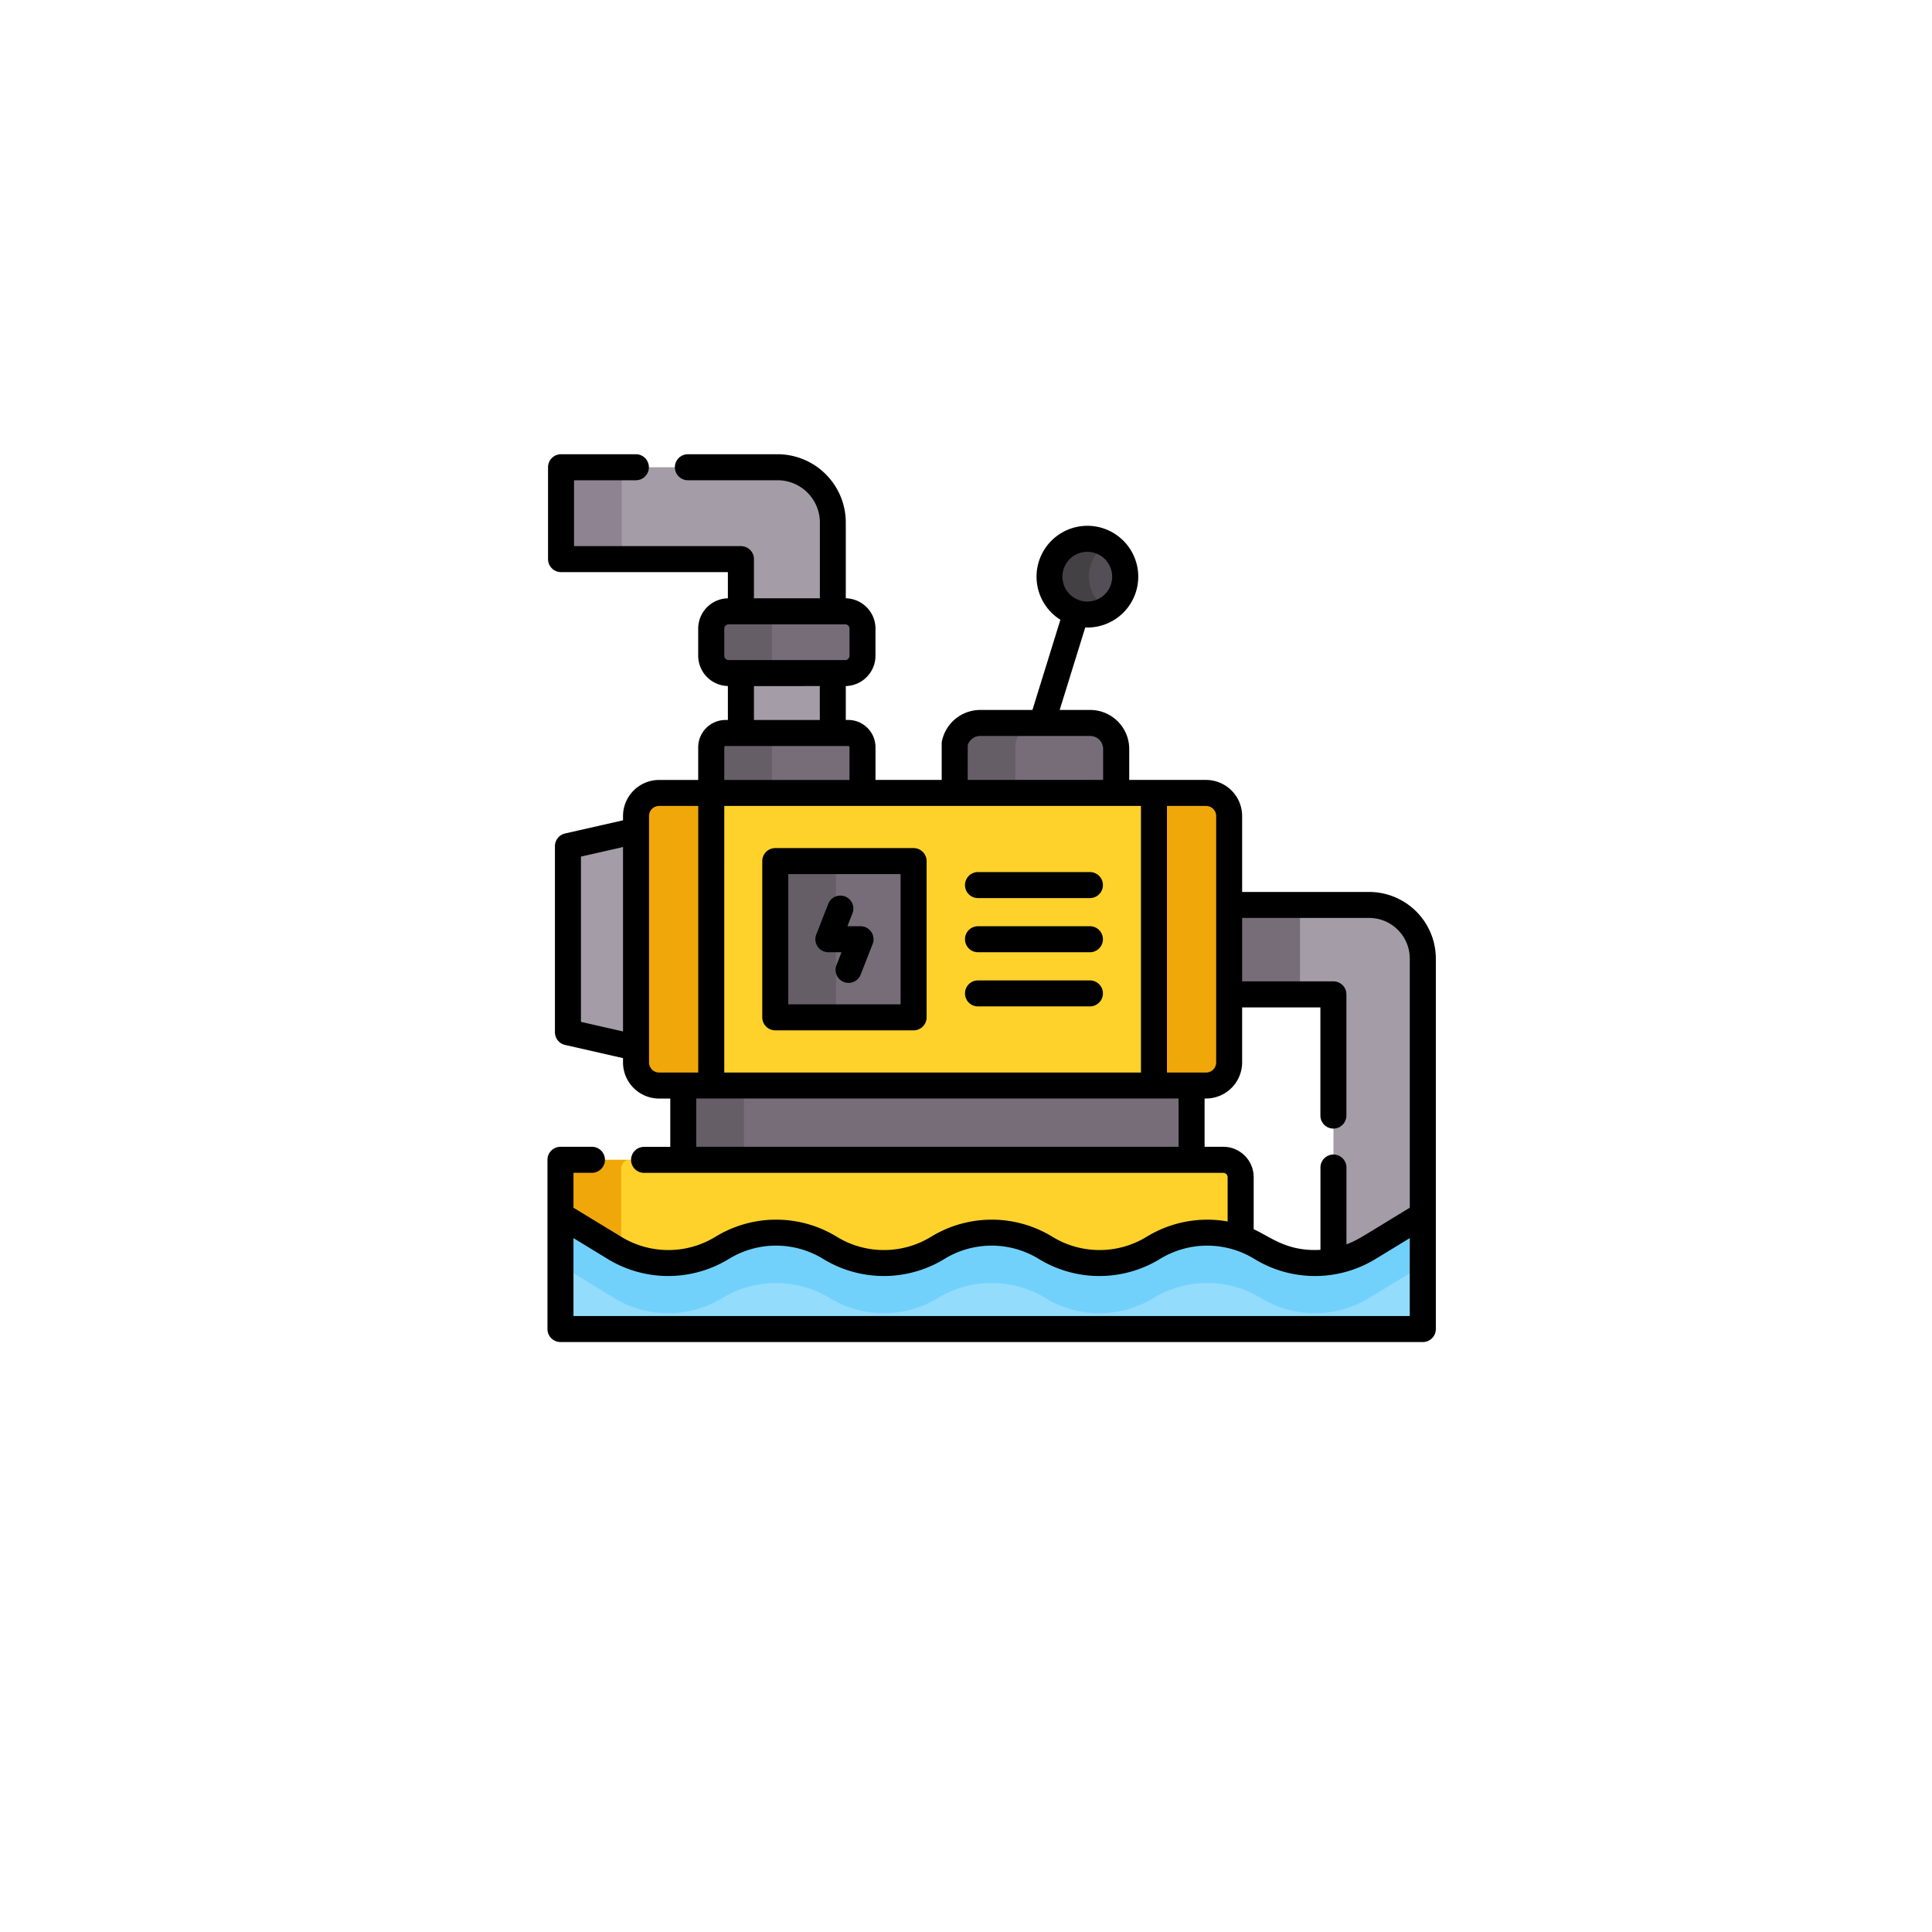 <svg xmlns="http://www.w3.org/2000/svg" xmlns:xlink="http://www.w3.org/1999/xlink" width="136" height="136" viewBox="0 0 136 136">
  <defs>
    <filter id="Ellipse_11661" x="0" y="0" width="136" height="136" filterUnits="userSpaceOnUse">
      <feOffset dy="3" input="SourceAlpha"/>
      <feGaussianBlur stdDeviation="3" result="blur"/>
      <feFlood flood-opacity="0.161"/>
      <feComposite operator="in" in2="blur"/>
      <feComposite in="SourceGraphic"/>
    </filter>
  </defs>
  <g id="Group_1112323" data-name="Group 1112323" transform="translate(-382.963 -5976.665)">
    <g transform="matrix(1, 0, 0, 1, 382.96, 5976.67)" filter="url(#Ellipse_11661)">
      <circle id="Ellipse_11661-2" data-name="Ellipse 11661" cx="59" cy="59" r="59" transform="translate(9 6)" fill="#fff"/>
    </g>
    <g id="bomba" transform="translate(421.501 6008.64)">
      <path id="Path_908284" data-name="Path 908284" d="M357.555,263.7v24.323a.611.611,0,0,1-.61.61h-5.072a.611.611,0,0,1-.61-.61V266.219H337.109v-6.292h16.668A3.779,3.779,0,0,1,357.555,263.7Z" transform="translate(-295.934 -228.199)" fill="#a49ca7"/>
      <path id="Path_908285" data-name="Path 908285" d="M337.109,259.928h11.8v6.292h-11.8Z" transform="translate(-295.934 -228.2)" fill="#766d78"/>
      <path id="Path_908286" data-name="Path 908286" d="M78.271,347.151h35.781v7.285H78.271Z" transform="translate(-68.711 -304.769)" fill="#766d78"/>
      <path id="Path_908287" data-name="Path 908287" d="M78.271,347.153h4.272v7.285H78.271Z" transform="translate(-68.711 -304.771)" fill="#655e67"/>
      <path id="Path_908288" data-name="Path 908288" d="M23.057,7.655H8.425a.61.61,0,0,0-.61.61v5.246a.61.61,0,0,0,.61.61H20.481V28.589h6.467V11.545a3.89,3.89,0,0,0-3.89-3.89Z" transform="translate(-6.86 -6.739)" fill="#a49ca7"/>
      <path id="Path_908289" data-name="Path 908289" d="M104.039,160.826H95.4a1.007,1.007,0,0,0-1.007,1.007v3.6h10.647v-3.6A1.007,1.007,0,0,0,104.039,160.826Z" transform="translate(-82.868 -141.202)" fill="#766d78"/>
      <path id="Path_908290" data-name="Path 908290" d="M103.825,90.683H95.619A1.221,1.221,0,0,0,94.4,91.9v1.907a1.221,1.221,0,0,0,1.221,1.221h8.206a1.221,1.221,0,0,0,1.221-1.221V91.9A1.221,1.221,0,0,0,103.825,90.683Z" transform="translate(-82.868 -79.626)" fill="#766d78"/>
      <path id="Path_908291" data-name="Path 908291" d="M12.7,14.122H8.425a.611.611,0,0,1-.61-.61V8.265a.611.611,0,0,1,.61-.61H12.7a.611.611,0,0,0-.61.61v5.246A.611.611,0,0,0,12.7,14.122Z" transform="translate(-6.86 -6.739)" fill="#8e8391"/>
      <path id="Path_908292" data-name="Path 908292" d="M99.679,160.829a1.006,1.006,0,0,0-1.006,1.006v3.6H94.4v-3.6a1.006,1.006,0,0,1,1.006-1.006Z" transform="translate(-82.871 -141.205)" fill="#655e67"/>
      <path id="Path_908293" data-name="Path 908293" d="M99.894,95.032H95.622A1.22,1.22,0,0,1,94.4,93.812V91.9a1.22,1.22,0,0,1,1.221-1.221h4.272A1.22,1.22,0,0,0,98.673,91.9v1.908A1.22,1.22,0,0,0,99.894,95.032Z" transform="translate(-82.871 -79.626)" fill="#655e67"/>
      <ellipse id="Ellipse_12644" data-name="Ellipse 12644" cx="2.665" cy="2.665" rx="2.665" ry="2.665" transform="translate(35.339 5.953)" fill="#544f56"/>
      <path id="Path_908294" data-name="Path 908294" d="M244.242,155.029H236.5a1.831,1.831,0,0,0-1.792,1.455v4.565h11.369V156.86A1.831,1.831,0,0,0,244.242,155.029Z" transform="translate(-206.038 -136.113)" fill="#766d78"/>
      <path id="Path_908295" data-name="Path 908295" d="M240.767,155.033a1.83,1.83,0,0,0-1.792,1.455v4.565H234.7v-4.565a1.83,1.83,0,0,1,1.792-1.455Z" transform="translate(-206.036 -136.117)" fill="#655e67"/>
      <path id="Path_908296" data-name="Path 908296" d="M293.383,53.84a2.665,2.665,0,1,1,0-4.549,2.665,2.665,0,0,0,0,4.549Z" transform="translate(-253.99 -42.947)" fill="#444145"/>
      <path id="Path_908297" data-name="Path 908297" d="M19.241,228.7l-6.966-1.583a.61.61,0,0,1-.475-.6V214.395a.61.61,0,0,1,.475-.6l6.966-1.583Z" transform="translate(-10.359 -186.315)" fill="#a49ca7"/>
      <path id="Path_908298" data-name="Path 908298" d="M94.4,195.36h31.163v20.6H94.4Z" transform="translate(-82.868 -171.518)" fill="#fed22b"/>
      <path id="Path_908299" data-name="Path 908299" d="M56.335,215.959h-3.67a1.626,1.626,0,0,1-1.626-1.626V196.986a1.626,1.626,0,0,1,1.626-1.626h3.67v20.6Z" transform="translate(-44.805 -171.518)" fill="#f0a70a"/>
      <path id="Path_908300" data-name="Path 908300" d="M349.536,215.959h3.67a1.626,1.626,0,0,0,1.626-1.626V196.986a1.626,1.626,0,0,0-1.626-1.626h-3.67Z" transform="translate(-306.843 -171.518)" fill="#f0a70a"/>
      <path id="Path_908301" data-name="Path 908301" d="M140.425,245.649h-8.517a.61.61,0,0,1-.61-.61v-9.781a.61.61,0,0,1,.61-.61h8.517a.61.61,0,0,1,.61.61v9.781A.61.61,0,0,1,140.425,245.649Z" transform="translate(-115.261 -206.007)" fill="#766d78"/>
      <path id="Path_908302" data-name="Path 908302" d="M54.763,418.711H8.105a.61.61,0,0,1-.61-.61V407.406a.61.61,0,0,1,.61-.61H54.763a.61.61,0,0,1,.61.61V418.1A.61.61,0,0,1,54.763,418.711Z" transform="translate(-6.58 -357.129)" fill="#fed22b"/>
      <path id="Path_908303" data-name="Path 908303" d="M136.181,245.654h-4.272a.611.611,0,0,1-.61-.61v-9.78a.61.61,0,0,1,.61-.61h4.272a.61.61,0,0,0-.61.61v9.78A.611.611,0,0,0,136.181,245.654Z" transform="translate(-115.261 -206.012)" fill="#655e67"/>
      <path id="Path_908304" data-name="Path 908304" d="M12.378,418.711H8.105a.611.611,0,0,1-.61-.61V407.406a.611.611,0,0,1,.61-.61h4.272a.611.611,0,0,0-.61.61V418.1A.611.611,0,0,0,12.378,418.711Z" transform="translate(-6.58 -357.129)" fill="#f0a70a"/>
      <path id="Path_908305" data-name="Path 908305" d="M12.378,446.618H8.105a.611.611,0,0,1-.61-.61v-7.422l3.794,2.313c.157.1.316.184.479.266v4.842a.61.61,0,0,0,.61.61Z" transform="translate(-6.58 -385.036)" fill="#72d1fb"/>
      <path id="Path_908306" data-name="Path 908306" d="M7.495,438.588l3.794,2.313a7.29,7.29,0,0,0,7.588,0,7.29,7.29,0,0,1,7.588,0,7.29,7.29,0,0,0,7.588,0,7.29,7.29,0,0,1,7.588,0,7.29,7.29,0,0,0,7.588,0,7.29,7.29,0,0,1,7.588,0,7.29,7.29,0,0,0,7.588,0l3.794-2.312v7.421a.61.61,0,0,1-.61.61H8.105a.61.61,0,0,1-.61-.61Z" transform="translate(-6.58 -385.038)" fill="#93dcfc"/>
      <path id="Path_908307" data-name="Path 908307" d="M64.407,440.9a7.293,7.293,0,0,1-3.794,1.064c-3.584,0-4.009-2.13-7.589-2.13s-4.008,2.13-7.589,2.13-4-2.13-7.588-2.13-4,2.13-7.588,2.13-4.009-2.13-7.589-2.13a7.282,7.282,0,0,0-3.794,1.066,7.293,7.293,0,0,1-7.589,0l-3.794-2.313v3.54l3.794,2.313a7.293,7.293,0,0,0,7.589,0,7.286,7.286,0,0,1,7.588,0,7.3,7.3,0,0,0,7.589,0,7.286,7.286,0,0,1,7.588,0,7.3,7.3,0,0,0,7.589,0,7.286,7.286,0,0,1,7.588,0,7.3,7.3,0,0,0,7.589,0l3.794-2.313v-3.54Z" transform="translate(-6.58 -385.036)" fill="#72d1fb"/>
      <g id="Group_1112091" data-name="Group 1112091" transform="translate(0 0)">
        <path id="Path_908308" data-name="Path 908308" d="M57.843,30.972H48.9V25.627a2.544,2.544,0,0,0-2.541-2.541H40.952V20.906a2.75,2.75,0,0,0-2.746-2.746H36.056l1.8-5.806a3.58,3.58,0,1,0-1.749-.543L34.139,18.16h-3.68a2.759,2.759,0,0,0-2.688,2.182.921.921,0,0,0-.02.188v2.555H23.092v-2.3a1.924,1.924,0,0,0-1.921-1.921H21V16.477a2.137,2.137,0,0,0,2.09-2.134V12.436A2.137,2.137,0,0,0,21,10.3V4.965A4.811,4.811,0,0,0,16.2.159H9.885a.915.915,0,1,0,0,1.831H16.2a2.978,2.978,0,0,1,2.975,2.975V10.3H14.535V7.542a.915.915,0,0,0-.915-.915H1.87V1.99H6.223a.915.915,0,1,0,0-1.831H.955a.915.915,0,0,0-.915.915V7.542a.915.915,0,0,0,.915.915H12.7V10.3a2.137,2.137,0,0,0-2.09,2.134v1.907a2.137,2.137,0,0,0,2.09,2.134v2.391h-.168a1.924,1.924,0,0,0-1.921,1.921v2.3H7.86a2.544,2.544,0,0,0-2.541,2.541v.3l-4.08.927a.915.915,0,0,0-.713.893v13.1a.915.915,0,0,0,.712.893l4.08.928v.3A2.544,2.544,0,0,0,7.86,45.515h.785v3.4H6.8a.915.915,0,1,0,0,1.831H47.574a.305.305,0,0,1,.305.305v3.117a8.178,8.178,0,0,0-5.7,1.076,6.351,6.351,0,0,1-6.635,0,8.175,8.175,0,0,0-8.541,0,6.351,6.351,0,0,1-6.635,0,8.175,8.175,0,0,0-8.541,0,6.351,6.351,0,0,1-6.635,0L1.831,53.2V50.742h1.3a.915.915,0,1,0,0-1.831H.915A.915.915,0,0,0,0,49.826V61.741a.916.916,0,0,0,.915.915H61.621a.915.915,0,0,0,.915-.915V35.665a4.7,4.7,0,0,0-4.693-4.693ZM38,7.028a1.75,1.75,0,1,1-1.75,1.75A1.752,1.752,0,0,1,38,7.028ZM5.319,40.792l-2.962-.674V28.482l2.962-.673Zm24.264-20.15a.921.921,0,0,1,.876-.651H38.2a.916.916,0,0,1,.915.915v2.179H29.582Zm-17.137-6.3V12.436a.305.305,0,0,1,.305-.305h8.206a.305.305,0,0,1,.305.305v1.907a.305.305,0,0,1-.305.305H12.75A.305.305,0,0,1,12.445,14.344Zm6.726,2.136v2.388H14.535V16.48Zm-6.726,4.31a.09.09,0,0,1,.09-.09h8.635a.09.09,0,0,1,.09.09v2.3H12.446v-2.3Zm0,4.127H41.777V43.684H12.445ZM7.86,43.684a.711.711,0,0,1-.71-.71V25.627a.711.711,0,0,1,.71-.71h2.754V43.684Zm36.566,5.226H10.476v-3.4h33.95v3.4Zm.915-5.227H43.608V24.917h2.754a.711.711,0,0,1,.71.71V42.974a.711.711,0,0,1-.71.71H45.341ZM60.705,60.825H1.831V55.339l2.4,1.464a8.175,8.175,0,0,0,8.541,0,6.351,6.351,0,0,1,6.635,0,8.175,8.175,0,0,0,8.541,0,6.351,6.351,0,0,1,6.635,0,8.175,8.175,0,0,0,8.541,0,6.355,6.355,0,0,1,6.635,0,8.175,8.175,0,0,0,8.541,0l2.4-1.464c0,1.289,0,2.734,0,5.486Zm0-7.63c-3.638,2.218-3.707,2.3-4.461,2.581V50.37a.915.915,0,1,0-1.831,0v5.793c-2.378.143-3.54-.939-4.7-1.446V51.047a2.139,2.139,0,0,0-2.136-2.136H46.257v-3.4A2.547,2.547,0,0,0,48.9,42.974V39.1h5.509v7.613a.915.915,0,1,0,1.831,0V38.18a.916.916,0,0,0-.915-.915H48.9V32.8h8.939a2.866,2.866,0,0,1,2.862,2.862V53.2Z" transform="translate(0 -0.159)"/>
        <path id="Path_908309" data-name="Path 908309" d="M134.456,227.153h-9.738a.915.915,0,0,0-.915.915v11a.915.915,0,0,0,.915.915h9.738a.915.915,0,0,0,.915-.915v-11A.915.915,0,0,0,134.456,227.153Zm-.915,11h-7.907v-9.17h7.907Z" transform="translate(-108.682 -199.428)"/>
        <path id="Path_908310" data-name="Path 908310" d="M249.429,240.97H241.55a.915.915,0,0,0,0,1.831h7.879a.915.915,0,0,0,0-1.831Z" transform="translate(-211.244 -211.557)"/>
        <path id="Path_908311" data-name="Path 908311" d="M249.429,272.188H241.55a.915.915,0,0,0,0,1.831h7.879a.915.915,0,0,0,0-1.831Z" transform="translate(-211.244 -238.962)"/>
        <path id="Path_908312" data-name="Path 908312" d="M249.429,303.406H241.55a.915.915,0,1,0,0,1.831h7.879a.915.915,0,1,0,0-1.831Z" transform="translate(-211.244 -266.367)"/>
        <path id="Path_908313" data-name="Path 908313" d="M155.319,258.518h.922l-.355.908a.915.915,0,1,0,1.705.666l.843-2.156a.915.915,0,0,0-.853-1.249h-.922l.355-.908a.915.915,0,1,0-1.705-.666l-.843,2.156a.915.915,0,0,0,.853,1.249Z" transform="translate(-135.544 -223.461)"/>
      </g>
    </g>
  </g>
</svg>

